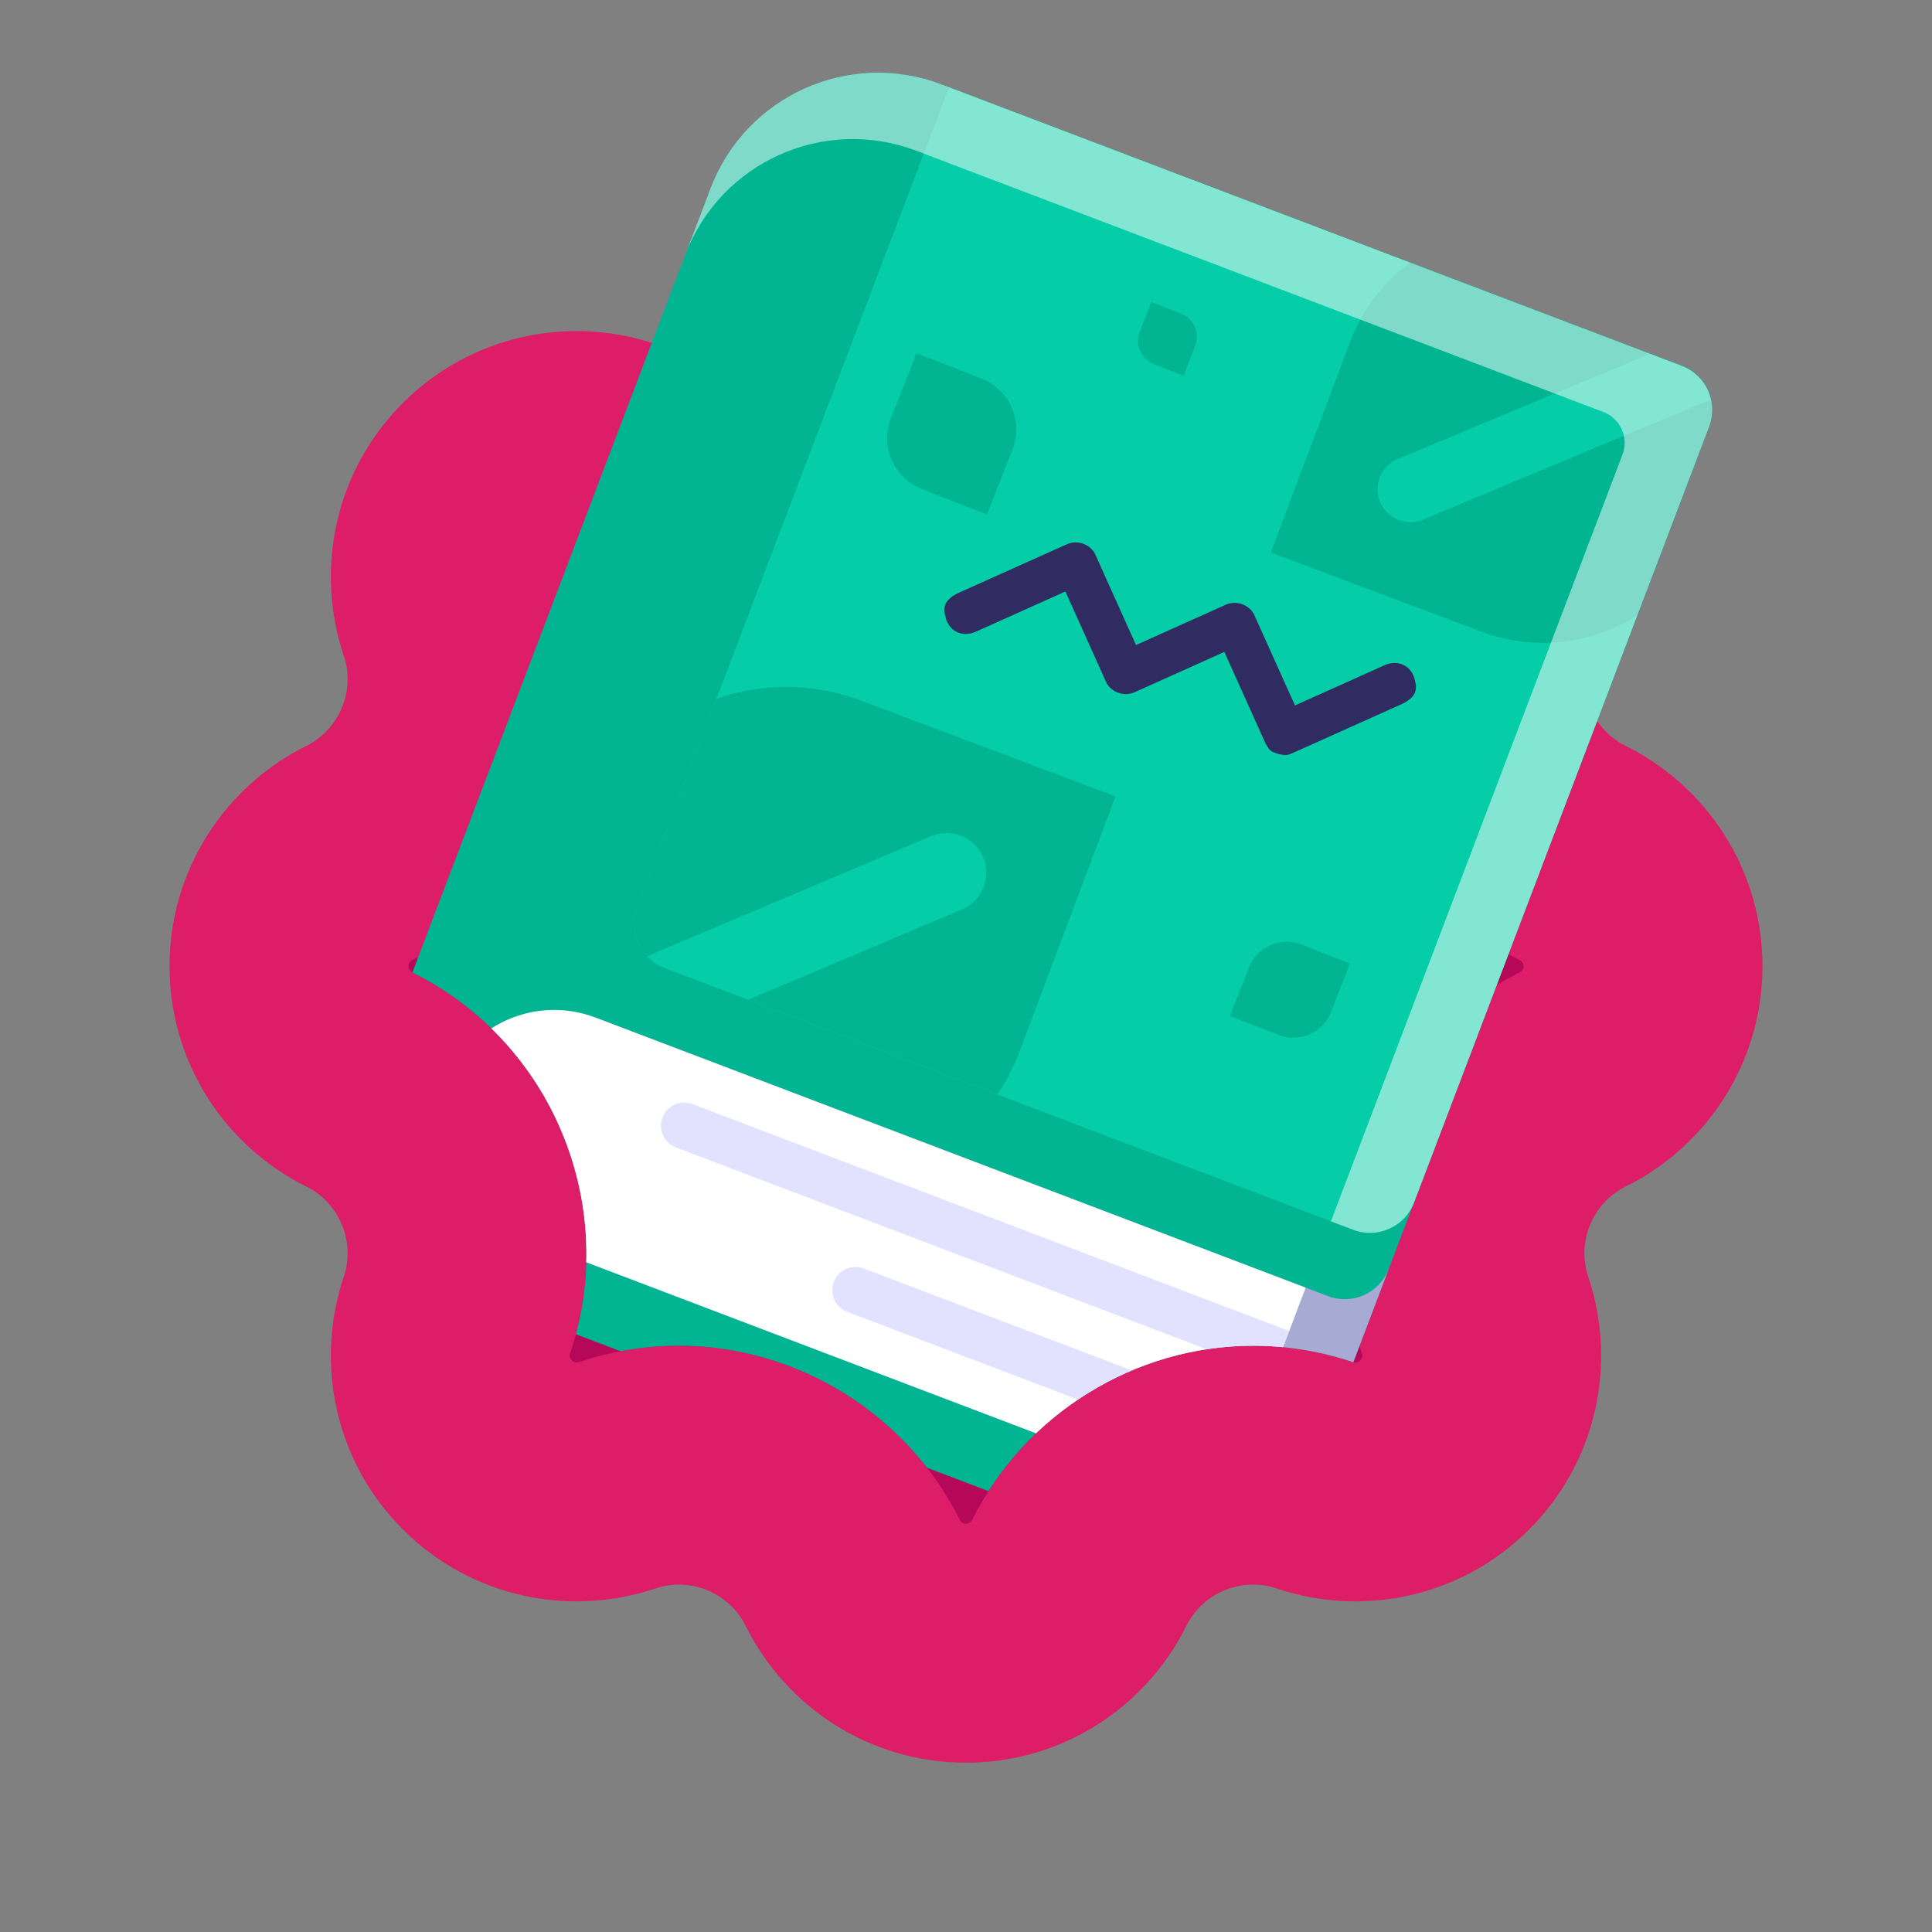 <?xml version="1.0" encoding="UTF-8"?>
<svg xmlns="http://www.w3.org/2000/svg" width="130" height="130" xmlns:xlink="http://www.w3.org/1999/xlink" version="1.1" viewBox="0 0 130 130">
  <rect x="0" y="0" width="130" height="130" fill="#808080" stroke="none"/>
  <!-- Generator: Adobe Illustrator 29.4.0, SVG Export Plug-In . SVG Version: 2.1.0 Build 152)  -->
  <defs>
    <clipPath id="clippath">
      <path d="M118.592,26.744l-2.513-8.651L55.66,0l-9.542,7.349-19.9,52.186,1.267,5.481c0,.261.193.385.276.427,9.391,4.66,13.95,15.667,10.605,25.604-.029.088-.078.312.106.496.053.053.134.133.323.133.061,0,.12-.01.177-.028,2.166-.729,4.422-1.098,6.706-1.098,7.95,0,15.366,4.594,18.895,11.706.041.083.165.275.426.275s.385-.193.425-.273c3.527-7.112,10.944-11.708,18.895-11.708,2.285,0,4.542.37,6.709,1.099.053.018.114.027.174.027.189,0,.27-.081.323-.133.103-.104.13-.218.131-.315l26.933-64.483Z" style="fill: none;"/>
    </clipPath>
    <clipPath id="clippath-1">
      <path d="M35.674,75.659h51.334v15.606h-51.334c-4.2,0-7.61-3.41-7.61-7.61v-.386c0-4.2,3.41-7.61,7.61-7.61Z" transform="translate(33.423 -15) rotate(20.82)" style="fill: none;"/>
    </clipPath>
    <clipPath id="clippath-2">
      <path d="M50.98,13.777h52.748c1.75,0,3.171,1.421,3.171,3.171v55.85c0,1.75-1.421,3.171-3.171,3.171h-49.577c-1.75,0-3.171-1.421-3.171-3.171V13.777h0Z" transform="translate(21.104 -25.128) rotate(20.82)" style="fill: none;"/>
    </clipPath>
    <clipPath id="clippath-3">
      <path d="M120.176,21.463l-14.161-5.328c-2.925-1.1-6.167-.993-9.013.295-2.845,1.289-5.062,3.657-6.163,6.582l-5.328,14.162,14.162,5.328c2.924,1.1,6.166.993,9.012-.296,2.845-1.289,5.062-3.657,6.163-6.582l5.328-14.162Z" style="clip-rule: evenodd; fill: none;"/>
    </clipPath>
    <clipPath id="clippath-4">
      <path d="M49.157,81.91c3.54,1.332,7.464,1.202,10.909-.358,3.444-1.56,6.127-4.427,7.459-7.966l6.449-17.142-17.141-6.449c-3.539-1.332-7.464-1.202-10.908.358-3.444,1.56-6.127,4.427-7.459,7.966l-6.449,17.142,17.141,6.449Z" style="clip-rule: evenodd; fill: none;"/>
    </clipPath>
  </defs>
  <g style="isolation: isolate;">
    <g id="Layer_1">
      <g>
        <g>
          <path d="M109.384,50.188c-2.225-1.104-3.308-3.716-2.515-6.071,1.944-5.772.625-12.396-3.974-16.996h0c-4.599-4.6-11.224-5.918-16.996-3.975-2.354.793-4.967-.289-6.071-2.515-2.707-5.456-8.324-9.208-14.828-9.208s-12.121,3.752-14.828,9.208c-1.104,2.225-3.716,3.307-6.071,2.515-5.772-1.944-12.397-.625-16.996,3.974h0c-4.599,4.6-5.918,11.224-3.974,16.996.793,2.354-.289,4.967-2.515,6.071-5.456,2.707-9.208,8.324-9.208,14.828h0c0,6.505,3.752,12.121,9.208,14.828,2.225,1.104,3.307,3.716,2.515,6.071-1.944,5.772-.625,12.397,3.974,16.996,4.6,4.599,11.224,5.918,16.996,3.974,2.354-.793,4.967.289,6.071,2.515,2.707,5.456,8.324,9.208,14.828,9.208s12.121-3.752,14.828-9.208c1.104-2.225,3.716-3.308,6.071-2.515,5.772,1.944,12.397.625,16.996-3.974s5.918-11.224,3.974-16.996c-.793-2.354.289-4.967,2.515-6.071,5.456-2.707,9.208-8.324,9.208-14.828h0c0-6.505-3.752-12.121-9.208-14.828Z" style="fill: #dd1d68;"/>
          <path d="M65,102.53c-.261,0-.385-.193-.426-.275-3.529-7.111-10.945-11.705-18.895-11.705-2.284,0-4.541.369-6.706,1.098-.057.019-.116.028-.177.028-.189,0-.27-.08-.323-.133-.184-.184-.136-.408-.106-.496,3.346-9.936-1.214-20.944-10.605-25.604-.084-.042-.276-.165-.276-.427s.193-.384.276-.426c9.393-4.661,13.952-15.668,10.605-25.605-.029-.087-.078-.311.106-.495.055-.054.135-.134.323-.134.061,0,.12.009.173.027,2.166.73,4.425,1.1,6.712,1.1,7.949-.001,15.364-4.595,18.892-11.704.042-.084.166-.277.427-.277s.385.194.426.276c3.527,7.11,10.943,11.705,18.894,11.705,2.287-.001,4.546-.371,6.714-1.101.049-.017.109-.026.17-.026.19,0,.271.081.324.134.184.183.135.408.105.496-3.347,9.935,1.212,20.943,10.604,25.604.085.042.277.165.277.426s-.193.385-.276.426c-9.394,4.662-13.953,15.669-10.606,25.606.029.087.078.311-.106.495-.053.052-.133.133-.323.133-.061,0-.121-.009-.174-.027-2.168-.73-4.424-1.099-6.709-1.099-7.951,0-15.368,4.595-18.895,11.707-.04.081-.164.273-.425.273Z" style="fill: #b50859;"/>
        </g>
        <g style="clip-path: url(#clippath);">
          <g>
            <path d="M46.388,10.72h53.279c1.75,0,3.171,1.421,3.171,3.171v82.121c0,1.138-.924,2.061-2.061,2.061h-54.389c-6.65,0-12.049-5.399-12.049-12.049V22.769c0-6.65,5.399-12.049,12.049-12.049Z" transform="translate(23.813 -20.827) rotate(20.82)" style="fill: #01b593;"/>
            <path d="M86.775,102.928l-52.267-19.876,5.547-14.587,49.303,18.749c1.637.622,3.468-.2,4.091-1.837l.265-.696-6.938,18.246Z" style="fill: #a7abd4; mix-blend-mode: multiply;"/>
            <path d="M35.867,75.659h51.141v15.606h-51.141c-4.306,0-7.803-3.496-7.803-7.803h0c0-4.306,3.496-7.803,7.803-7.803Z" transform="translate(33.423 -15) rotate(20.82)" style="fill: #fff;"/>
            <g style="clip-path: url(#clippath-1);">
              <path d="M56.69,89.995h28.258v3.121h-28.258c-.861,0-1.561-.699-1.561-1.561h0c0-.861.699-1.561,1.561-1.561Z" transform="translate(37.116 -18.916) rotate(20.82)" style="fill: #c7c7ff; opacity: .5;"/>
              <path d="M44.682,81.546h42.964v3.121h-42.964c-.861,0-1.561-.699-1.561-1.561h0c0-.861.699-1.561,1.561-1.561Z" transform="translate(33.809 -17.813) rotate(20.82)" style="fill: #c7c7ff; opacity: .5;"/>
            </g>
            <path d="M50.98,13.777h52.748c1.75,0,3.171,1.421,3.171,3.171v55.85c0,1.75-1.421,3.171-3.171,3.171h-49.577c-1.75,0-3.171-1.421-3.171-3.171V13.777h0Z" transform="translate(21.104 -25.128) rotate(20.82)" style="fill: #04cda7;"/>
            <g style="clip-path: url(#clippath-2);">
              <g>
                <path d="M68.131,30.237c.355-.906.336-1.916-.053-2.808-.389-.892-1.117-1.592-2.023-1.948l-4.387-1.72-1.72,4.387c-.355.906-.336,1.916.053,2.808.389.892,1.117,1.592,2.023,1.948l4.387,1.72,1.72-4.387Z" style="fill: #01b593; fill-rule: evenodd;"/>
                <path d="M86.023,69.637c.674.264,1.425.25,2.088-.04.663-.289,1.184-.831,1.448-1.504l1.279-3.262-3.262-1.279c-.674-.264-1.425-.25-2.088.04-.663.289-1.184.831-1.448,1.504l-1.279,3.262,3.262,1.279Z" style="fill: #01b593; fill-rule: evenodd;"/>
                <path d="M80.422,23.278c.162-.414.153-.875-.024-1.282-.178-.407-.51-.727-.924-.889l-2.003-.786-.786,2.003c-.162.414-.153.875.024,1.282.178.407.51.727.924.889l2.003.786.786-2.003Z" style="fill: #01b593; fill-rule: evenodd;"/>
                <g>
                  <path d="M120.176,21.463l-14.161-5.328c-2.925-1.1-6.167-.993-9.013.295-2.845,1.289-5.062,3.657-6.163,6.582l-5.328,14.162,14.162,5.328c2.924,1.1,6.166.993,9.012-.296,2.845-1.289,5.062-3.657,6.163-6.582l5.328-14.162Z" style="fill: #01b593; fill-rule: evenodd;"/>
                  <g style="clip-path: url(#clippath-3);">
                    <path d="M94.063,34.969c-.523-.215-.963-.629-1.199-1.192-.469-1.125.062-2.418,1.187-2.888l29.11-12.152c1.127-.469,2.418.061,2.889,1.188.469,1.125-.062,2.418-1.187,2.888l-29.11,12.152c-.564.235-1.167.219-1.69.004Z" style="fill: #04cda7;"/>
                  </g>
                </g>
                <g>
                  <path d="M50.245,79.051c3.54,1.332,7.464,1.202,10.909-.358,3.444-1.56,6.127-4.427,7.459-7.966l6.449-17.142-17.141-6.449c-3.539-1.332-7.464-1.202-10.908.358-3.444,1.56-6.127,4.427-7.459,7.966l-6.449,17.142,17.141,6.449Z" style="fill: #01b593; fill-rule: evenodd;"/>
                  <g style="clip-path: url(#clippath-4);">
                    <path d="M64.711,56.254c.633.26,1.166.761,1.451,1.443.568,1.362-.076,2.927-1.437,3.495l-34.355,14.519c-1.364.568-2.927-.074-3.497-1.438-.568-1.362.076-2.927,1.437-3.495l34.355-14.519c.682-.284,1.413-.266,2.046-.005Z" style="fill: #04cda7;"/>
                  </g>
                </g>
              </g>
            </g>
            <path d="M113.162,24.618l-1.502-.571L63.362,5.681c-6.22-2.365-13.18.76-15.545,6.98l-1.698,4.466c2.365-6.22,9.325-9.345,15.545-6.98l46.224,17.577c1.146.436,1.721,1.718,1.286,2.864l-19.618,51.591,1.502.571c1.637.622,3.468-.2,4.091-1.837l18.153-47.738,1.698-4.466h0c.622-1.637-.2-3.468-1.837-4.091h0Z" style="fill: #fff; mix-blend-mode: soft-light; opacity: .5;"/>
            <path d="M86.026,50.733c.526.125.559.095.976-.071l7.382-3.314c1.089-.547.928-1.153.801-1.655-.206-.818-1.01-1.337-1.972-.954l-6.077,2.729-2.784-6.188c-.383-.62-1.157-.878-1.835-.607l-6.077,2.729-2.784-6.188c-.384-.623-1.145-.882-1.835-.607l-7.382,3.314c-1.089.547-.928,1.153-.801,1.655.206.818,1.01,1.337,1.972.954l6.077-2.729,2.784,6.188c.383.62,1.157.878,1.835.607l6.077-2.729,2.784,6.188c.307.497.318.5.859.679Z" style="fill: #302c61;"/>
          </g>
        </g>
      </g>
    </g>
  </g>
</svg>